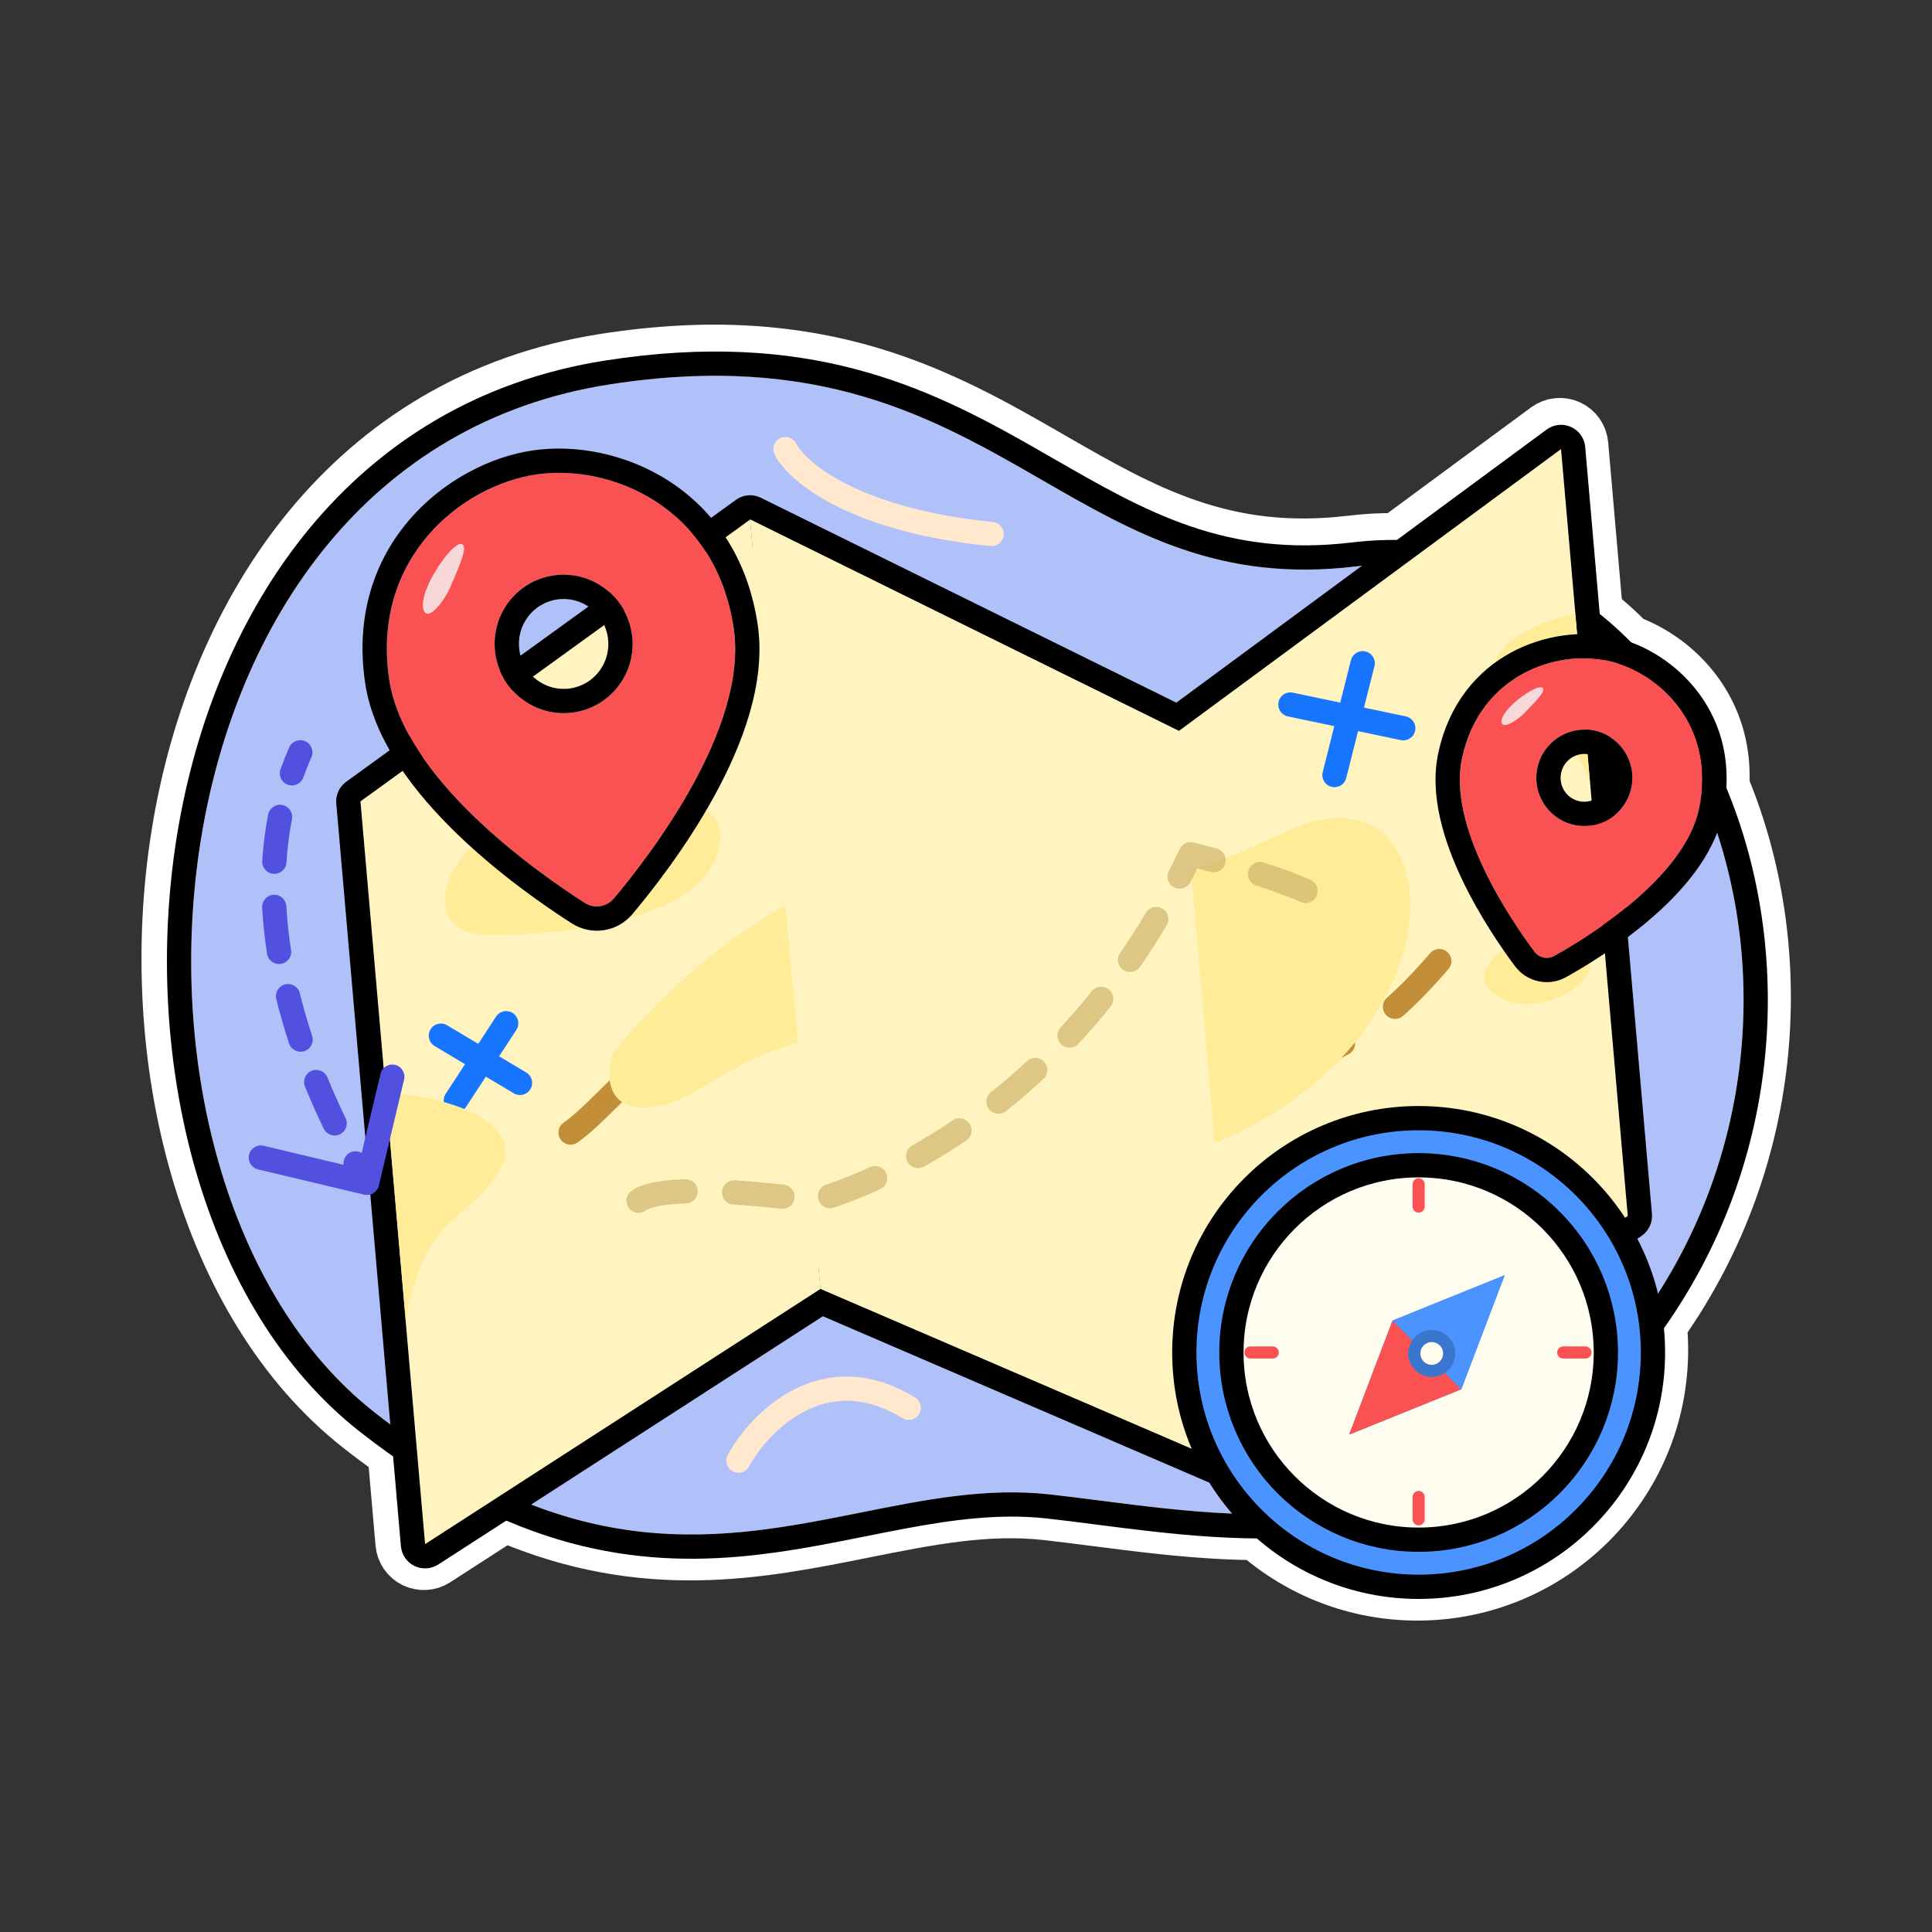 <svg width="512" height="512" viewBox="0 0 512 512" fill="none" xmlns="http://www.w3.org/2000/svg">
<rect x="0" y="0" width="512" height="512" fill="#333333" stroke="none"/>
<path d="M275.9 126.558C300.164 140.535 323.062 153.724 358.77 149.439C363.256 148.901 367.645 148.723 371.927 148.88L413.373 118.314L417.465 165.344C421.342 168.273 425.008 171.542 428.444 175.111C440.283 178.895 452.386 190.989 450.646 209.135C468.345 250.334 466.341 305.275 433.964 349.59C434.332 352.251 434.522 354.968 434.522 357.73C434.522 390.252 408.158 416.616 375.636 416.616C360.011 416.616 345.807 410.53 335.265 400.599C320.041 400.678 305.221 398.774 291.461 397.006C286.791 396.406 282.243 395.821 277.843 395.336C261.067 393.484 244.774 396.747 227.87 400.133C199.716 405.771 169.867 411.749 133.276 395.001L112.331 408.521L109.999 381.719C106.355 379.234 102.646 376.516 98.867 373.547C21.059 312.424 33.33 121.153 161.119 101.194C216.776 92.502 247.288 110.077 275.9 126.558Z" fill="#FFE8CD"/>
<path d="M419.777 117.756C419.575 115.44 418.138 113.413 416.019 112.455C413.9 111.498 411.429 111.76 409.557 113.14L369.881 142.402C365.989 142.36 362.028 142.574 358.005 143.057C324.593 147.066 303.352 134.953 279.108 120.988L278.887 120.861C264.699 112.688 249.364 103.854 230.473 98.271C211.357 92.622 188.852 90.357 160.127 94.843C92.53 105.401 56.13 161.299 46.547 220.914C37.014 280.222 53.505 346.087 94.896 378.602C97.92 380.977 100.906 383.201 103.856 385.282L105.927 409.078C106.122 411.323 107.479 413.302 109.504 414.294C111.528 415.285 113.923 415.144 115.817 413.921L133.848 402.283C170.871 418.105 201.487 411.973 228.808 406.5L229.132 406.436C246.208 403.016 261.518 400.001 277.137 401.725C281.47 402.203 285.96 402.78 290.642 403.382L290.815 403.404C303.74 405.065 318.023 406.9 332.785 407.023C344.25 416.997 359.243 423.044 375.636 423.044C411.708 423.044 440.95 393.802 440.95 357.73C440.95 355.567 440.845 353.427 440.638 351.315C472.657 305.925 474.76 250.38 457.174 208.069C458.326 188.045 445.208 174.452 431.982 169.535C429.326 166.857 426.539 164.339 423.626 161.997L419.777 117.756Z" stroke="white" stroke-width="12.856" stroke-linecap="round" stroke-linejoin="round"/>
<path d="M359.091 150.132C281.275 159.47 264.294 85.823 161.439 101.887C33.65 121.846 21.379 313.117 99.187 374.24C176.996 435.364 225.177 390.179 278.163 396.028C323.356 401.018 384.152 416.406 432.704 352.405C497.602 266.855 446.858 139.6 359.091 150.132Z" fill="#B0C0F9"/>
<path fill-rule="evenodd" clip-rule="evenodd" d="M279.308 121.607C303.656 135.608 324.807 147.771 358.324 143.749C406.033 138.024 442.924 169.944 459.16 212.967C475.42 256.052 471.719 311.609 437.824 356.289C412.446 389.744 383.521 402.723 355.009 406.461C332.417 409.424 309.963 406.53 290.61 404.035C286.039 403.446 281.642 402.879 277.457 402.417C265.182 401.062 252.998 402.64 239.964 405.07C236.625 405.693 233.204 406.378 229.712 407.078C219.833 409.056 209.387 411.149 198.641 412.256C168.727 415.337 135.537 410.969 95.216 379.295C53.824 346.779 37.334 280.914 46.867 221.606C56.449 161.992 92.85 106.093 160.447 95.535C213.902 87.186 245.383 102.31 272.829 117.897C275.02 119.141 277.176 120.382 279.308 121.607ZM276.219 127.25C300.483 141.227 323.382 154.417 359.09 150.132C446.858 139.599 497.601 266.854 432.703 352.404C388.879 410.174 335.078 403.261 291.781 397.698C287.11 397.098 282.562 396.514 278.162 396.028C261.387 394.176 245.093 397.439 228.189 400.825C191.699 408.133 152.361 416.012 99.187 374.24C21.378 313.116 33.649 121.845 161.439 101.886C217.095 93.194 247.607 110.769 276.219 127.25Z" fill="black"/>
<g style="mix-blend-mode:multiply">
<mask id="path-5-outside-1_39_2510" maskUnits="userSpaceOnUse" x="88.522" y="112.008" width="350" height="304" fill="black">
<rect fill="white" x="88.522" y="112.008" width="350" height="304"/>
<path fill-rule="evenodd" clip-rule="evenodd" d="M312.401 193.707L198.791 137.681L198.791 137.681L198.791 137.681L198.791 137.683L95.522 212.373L112.65 409.214L217.467 341.558L329.52 389.803L329.52 389.802L329.52 389.802L329.521 389.804L431.375 322.239L413.691 119.008L312.402 193.71L312.401 193.707Z"/>
</mask>
<path fill-rule="evenodd" clip-rule="evenodd" d="M312.401 193.707L198.791 137.681L198.791 137.681L198.791 137.681L198.791 137.683L95.522 212.373L112.65 409.214L217.467 341.558L329.52 389.803L329.52 389.802L329.52 389.802L329.521 389.804L431.375 322.239L413.691 119.008L312.402 193.71L312.401 193.707Z" fill="#FFF3BF"/>
<path d="M198.791 137.681L201.634 131.915C199.545 130.885 197.062 131.066 195.144 132.387C193.226 133.708 192.173 135.964 192.391 138.283L198.791 137.681ZM312.401 193.707L318.775 192.87C318.495 190.741 317.17 188.892 315.244 187.942L312.401 193.707ZM198.791 137.681L195.993 143.469C198.082 144.479 200.553 144.284 202.458 142.96C204.364 141.637 205.408 139.389 205.191 137.079L198.791 137.681ZM198.791 137.681L201.588 131.894C199.35 130.812 196.689 131.117 194.754 132.678C192.82 134.239 191.958 136.775 192.542 139.191L198.791 137.681ZM198.791 137.683L202.558 142.891C204.672 141.363 205.652 138.708 205.039 136.173L198.791 137.683ZM95.522 212.373L91.755 207.164C89.923 208.489 88.922 210.678 89.118 212.93L95.522 212.373ZM112.65 409.214L106.246 409.771C106.442 412.016 107.799 413.996 109.823 414.987C111.847 415.978 114.243 415.837 116.136 414.615L112.65 409.214ZM217.467 341.558L220.009 335.654C218.041 334.807 215.781 334.995 213.981 336.157L217.467 341.558ZM329.52 389.803L326.978 395.707C329.063 396.604 331.466 396.336 333.301 395.001C335.137 393.666 336.132 391.462 335.92 389.203L329.52 389.803ZM329.52 389.802L332.166 383.943C330.079 383.001 327.648 383.24 325.785 384.57C323.921 385.901 322.906 388.122 323.12 390.402L329.52 389.802ZM329.52 389.802L335.894 388.965C335.604 386.759 334.194 384.859 332.166 383.943L329.52 389.802ZM329.521 389.804L323.147 390.641C323.436 392.84 324.838 394.735 326.857 395.655C328.876 396.574 331.226 396.387 333.074 395.161L329.521 389.804ZM431.375 322.239L434.929 327.596C436.89 326.295 437.983 324.027 437.779 321.682L431.375 322.239ZM413.691 119.008L420.095 118.45C419.894 116.134 418.457 114.107 416.337 113.149C414.218 112.192 411.747 112.454 409.876 113.834L413.691 119.008ZM312.402 193.71L306.028 194.548C306.325 196.803 307.791 198.734 309.884 199.625C311.978 200.516 314.386 200.234 316.217 198.883L312.402 193.71ZM195.948 143.446L309.558 199.473L315.244 187.942L201.634 131.915L195.948 143.446ZM205.191 137.079L205.191 137.078L192.391 138.283L192.391 138.284L205.191 137.079ZM201.588 131.894L201.588 131.894L195.993 143.469L195.993 143.469L201.588 131.894ZM192.542 139.191L192.542 139.192L205.039 136.173L205.039 136.172L192.542 139.191ZM99.289 217.581L202.558 142.891L195.024 132.474L91.755 207.164L99.289 217.581ZM119.054 408.657L101.926 211.815L89.118 212.93L106.246 409.771L119.054 408.657ZM213.981 336.157L109.164 403.813L116.136 414.615L220.953 346.959L213.981 336.157ZM214.925 347.462L326.978 395.707L332.062 383.898L220.009 335.654L214.925 347.462ZM335.92 389.203L335.92 389.202L323.12 390.402L323.12 390.403L335.92 389.203ZM332.166 383.943L332.166 383.943L326.874 395.66L326.875 395.66L332.166 383.943ZM335.894 388.968L335.894 388.965L323.147 390.638L323.147 390.641L335.894 388.968ZM427.822 316.883L325.967 384.448L333.074 395.161L434.929 327.596L427.822 316.883ZM407.287 119.565L424.971 322.797L437.779 321.682L420.095 118.45L407.287 119.565ZM316.217 198.883L417.507 124.181L409.876 113.834L308.586 188.537L316.217 198.883ZM306.028 194.545L306.028 194.548L318.775 192.872L318.775 192.87L306.028 194.545Z" fill="black" mask="url(#path-5-outside-1_39_2510)"/>
</g>
<path d="M95.522 212.371L198.791 137.68L217.467 341.556L112.65 409.212L95.522 212.371Z" fill="#FFF3BF"/>
<path d="M312.402 193.707L413.692 119.005L431.376 322.236L329.522 389.801L217.467 341.556L198.791 137.68L312.402 193.707Z" fill="#FFF3BF"/>
<path d="M151.218 300.131C168.55 287.976 187.324 246.682 266.554 274.125C345.784 301.568 368.595 270.008 388.328 246.513" stroke="#B37417" stroke-opacity="0.8" stroke-width="6.428" stroke-linecap="round" stroke-linejoin="round" stroke-dasharray="16.89 16.89"/>
<path d="M116.837 274.461L137.802 286.978" stroke="#1875FF" stroke-width="6.428" stroke-linecap="round" stroke-linejoin="round"/>
<path d="M134.148 271.169L120.804 291.617" stroke="#1875FF" stroke-width="6.428" stroke-linecap="round" stroke-linejoin="round"/>
<path d="M341.971 186.708L371.88 192.991" stroke="#1875FF" stroke-width="6.428" stroke-linecap="round" stroke-linejoin="round"/>
<path d="M361.121 175.767L353.649 205.4" stroke="#1875FF" stroke-width="6.428" stroke-linecap="round" stroke-linejoin="round"/>
<path d="M273.973 340.043L280.889 353.598" stroke="#1875FF" stroke-width="4.821" stroke-linecap="round" stroke-linejoin="round"/>
<path d="M284.199 344.042L270.379 350.41" stroke="#1875FF" stroke-width="4.821" stroke-linecap="round" stroke-linejoin="round"/>
<g style="mix-blend-mode:multiply">
<path d="M250.272 228.356C213.451 226.379 176.321 261.415 162.358 279.181C160.662 284.366 160.253 294.476 172.188 293.437C187.106 292.139 194.326 276.399 227.715 273.494C261.104 270.589 254.248 331.629 322.589 302.656C390.931 273.683 384.468 199.41 340.494 220.506C296.519 241.601 296.297 230.828 250.272 228.356Z" fill="#FFEC99"/>
</g>
<path d="M130.18 247.777C109.015 247.777 119.286 224.952 130.18 221.32C150.412 214.576 190.876 205.135 190.876 221.32C190.876 241.552 156.637 247.777 130.18 247.777Z" fill="#FFEC99"/>
<path d="M396.44 263.742C388.97 258.762 396.44 252.329 401.109 249.735C410.447 245.067 421.341 249.735 421.341 255.96C421.341 262.185 405.778 269.967 396.44 263.742Z" fill="#FFEC99"/>
<g style="mix-blend-mode:multiply">
<path d="M132.72 309.465C139.634 297.199 117.297 290.071 102.301 289.713L107.537 349.883C112.694 320.573 124.078 324.797 132.72 309.465Z" fill="#FFEC99"/>
</g>
<g style="mix-blend-mode:multiply">
<path d="M397.601 181.056C390.925 172.915 406.455 164.781 417.452 162.581L421.367 207.571C413.784 186.651 405.946 191.232 397.601 181.056Z" fill="#FFEC99"/>
</g>
<g style="mix-blend-mode:multiply">
<path d="M312.4 193.708L198.79 137.681L217.466 341.557L329.52 389.803L312.4 193.708Z" fill="#FFF3BF"/>
</g>
<path fill-rule="evenodd" clip-rule="evenodd" d="M103.126 180.047C98.338 147.815 122.324 128.669 142.061 125.738C161.797 122.807 189.654 134.253 194.441 166.485C198.37 192.937 172.195 226.805 162.683 238.1C160.747 240.398 157.5 240.894 154.967 239.275C142.457 231.282 107.059 206.527 103.126 180.047ZM152.066 188.796C162.051 187.313 168.939 177.987 167.45 167.965C165.962 157.943 156.661 151.021 146.676 152.504C136.691 153.987 129.803 163.314 131.292 173.335C132.78 183.357 142.081 190.279 152.066 188.796Z" fill="#FA5252"/>
<path fill-rule="evenodd" clip-rule="evenodd" d="M96.766 180.991C91.337 144.435 118.74 122.703 141.116 119.379C163.608 116.039 195.384 129.085 200.798 165.54C203.086 180.945 196.627 197.612 189.236 211.071C181.705 224.783 172.484 236.44 167.599 242.24M167.599 242.24C163.586 247.005 156.756 248.047 151.505 244.692C145.083 240.589 132.71 232.14 121.371 221.224C110.248 210.517 99.061 196.442 96.766 180.991M151.121 182.437C157.572 181.479 162.061 175.441 161.091 168.909C160.121 162.377 154.071 157.904 147.619 158.863C141.168 159.821 136.679 165.859 137.649 172.391C138.619 178.923 144.669 183.396 151.121 182.437ZM142.06 125.738C122.324 128.669 98.338 147.815 103.125 180.047C107.058 206.526 142.457 231.282 154.966 239.275C157.499 240.893 160.746 240.398 162.682 238.099C172.194 226.805 198.369 192.937 194.44 166.484C189.653 134.253 161.796 122.806 142.06 125.738ZM167.449 167.965C168.938 177.986 162.05 187.313 152.065 188.796C142.08 190.279 132.779 183.357 131.291 173.335C129.802 163.314 136.69 153.987 146.675 152.504C156.66 151.021 165.961 157.943 167.449 167.965Z" fill="black"/>
<g style="mix-blend-mode:soft-light" opacity="0.8">
<path d="M122.398 144.188C121.109 143.747 117.974 146.911 114.953 152.121C111.864 157.449 111.415 161.575 112.856 162.516C114.656 163.692 118.729 157.62 119.691 154.723C122.04 149.354 124.008 144.74 122.398 144.188Z" fill="#F8F9FA"/>
</g>
<path fill-rule="evenodd" clip-rule="evenodd" d="M387.452 200.875C392.265 178.716 412.589 172.154 426.157 175.101C439.726 178.049 455.042 192.353 450.229 214.511C446.279 232.697 420.908 248.304 411.938 253.316C410.112 254.336 407.877 253.859 406.626 252.183C400.45 243.902 383.497 219.079 387.452 200.875ZM417.157 218.61C424.021 220.101 430.799 215.725 432.296 208.835C433.793 201.945 429.441 195.151 422.577 193.66C415.712 192.169 408.934 196.545 407.438 203.435C405.941 210.325 410.292 217.119 417.157 218.61Z" fill="#FA5252"/>
<path fill-rule="evenodd" clip-rule="evenodd" d="M381.169 199.51C386.91 173.079 411.345 165.306 427.52 168.82C443.811 172.359 462.229 189.546 456.509 215.876C454.067 227.122 445.336 236.737 437.141 243.74C428.727 250.932 419.732 256.324 415.072 258.927C410.432 261.52 404.652 260.288 401.472 256.026C398.265 251.727 392.205 243.067 387.431 233.006C382.786 223.216 378.717 210.797 381.169 199.51ZM418.52 212.328C421.894 213.061 425.265 210.913 426.013 207.471C426.761 204.028 424.584 200.675 421.211 199.942C417.837 199.209 414.466 201.358 413.718 204.8C412.97 208.242 415.147 211.596 418.52 212.328ZM426.156 175.102C412.587 172.154 392.264 178.716 387.451 200.875C383.496 219.079 400.448 243.902 406.625 252.183C407.876 253.859 410.111 254.336 411.937 253.316C420.907 248.304 446.277 232.697 450.228 214.512C455.041 192.353 439.724 178.049 426.156 175.102ZM432.295 208.835C430.798 215.725 424.02 220.101 417.156 218.61C410.291 217.119 405.94 210.325 407.436 203.435C408.933 196.546 415.711 192.169 422.575 193.66C429.44 195.151 433.791 201.945 432.295 208.835Z" fill="black"/>
<g style="mix-blend-mode:soft-light" opacity="0.8">
<path d="M408.817 182.275C408.087 181.67 405.267 182.959 402.02 185.607C398.698 188.315 397.391 190.891 398.097 191.858C398.979 193.066 403.124 190.116 404.463 188.466C407.313 185.549 409.73 183.03 408.817 182.275Z" fill="#F8F9FA"/>
</g>
<path d="M169.22 318.211C177.001 312.504 215.909 318.211 215.909 318.211C215.909 318.211 279.718 302.648 315.513 226.389C315.513 226.389 351.826 235.208 354.42 241.952" stroke="#D0B46C" stroke-opacity="0.7" stroke-width="6.428" stroke-linecap="round" stroke-linejoin="round" stroke-dasharray="12.86 12.86"/>
<circle cx="375.954" cy="358.421" r="62.1" fill="#4B94FF" stroke="black" stroke-width="6.428" stroke-linejoin="round"/>
<circle cx="375.952" cy="358.422" r="49.614" fill="#FFFCF0" stroke="black" stroke-width="6.428" stroke-linejoin="round"/>
<path d="M337.279 358.42H331.388" stroke="#FA5252" stroke-width="3.214" stroke-linecap="round" stroke-linejoin="round"/>
<path d="M420.155 358.42H414.263" stroke="#FA5252" stroke-width="3.214" stroke-linecap="round" stroke-linejoin="round"/>
<path d="M375.956 319.745V313.854" stroke="#FA5252" stroke-width="3.214" stroke-linecap="round" stroke-linejoin="round"/>
<path d="M375.956 402.621V396.73" stroke="#FA5252" stroke-width="3.214" stroke-linecap="round" stroke-linejoin="round"/>
<path fill-rule="evenodd" clip-rule="evenodd" d="M387.265 368.174L398.765 337.932L369.041 349.95L369.038 349.947L357.538 380.189L387.262 368.171L387.265 368.174Z" fill="#4B94FF"/>
<path d="M357.537 380.189L369.037 349.947L387.261 368.171L357.537 380.189Z" fill="#FA5252"/>
<path d="M398.764 337.932L387.264 368.174L369.04 349.95L398.764 337.932Z" fill="#4B94FF"/>
<circle cx="379.424" cy="358.677" r="4.618" fill="#FFFCF0" stroke="#3A75CE" stroke-width="3.214"/>
<path d="M96.52 316.598C98.247 317.009 99.98 315.942 100.391 314.216L107.091 286.075C107.502 284.349 106.436 282.615 104.709 282.204C102.982 281.793 101.249 282.86 100.838 284.587L94.882 309.6L69.869 303.644C68.142 303.233 66.409 304.3 65.998 306.027C65.587 307.754 66.653 309.487 68.38 309.898L96.52 316.598ZM82.525 200.674C83.245 199.051 82.513 197.152 80.89 196.433C79.267 195.713 77.368 196.445 76.649 198.068L82.525 200.674ZM74.34 203.867C73.746 205.54 74.622 207.377 76.295 207.971C77.968 208.564 79.805 207.689 80.398 206.016L74.34 203.867ZM77.369 217.109C77.712 215.367 76.577 213.678 74.836 213.335C73.094 212.992 71.404 214.126 71.061 215.868L77.369 217.109ZM69.496 228.169C69.386 229.941 70.734 231.465 72.506 231.574C74.278 231.683 75.802 230.336 75.912 228.564L69.496 228.169ZM75.89 240.167C75.793 238.394 74.277 237.037 72.504 237.134C70.732 237.232 69.374 238.747 69.472 240.52L75.89 240.167ZM70.779 252.753C71.055 254.506 72.699 255.705 74.453 255.43C76.206 255.155 77.405 253.51 77.13 251.757L70.779 252.753ZM79.456 263.225C79.029 261.502 77.287 260.45 75.564 260.876C73.841 261.303 72.789 263.045 73.216 264.768L79.456 263.225ZM76.609 276.512C77.164 278.198 78.981 279.114 80.667 278.559C82.353 278.003 83.269 276.186 82.713 274.5L76.609 276.512ZM86.781 285.538C86.112 283.894 84.236 283.104 82.592 283.773C80.948 284.442 80.158 286.317 80.827 287.961L86.781 285.538ZM85.783 299.104C86.555 300.702 88.477 301.372 90.075 300.599C91.673 299.827 92.343 297.905 91.571 296.307L85.783 299.104ZM97.029 306.744C96.156 305.199 94.195 304.654 92.649 305.528C91.104 306.402 90.56 308.363 91.434 309.908L97.029 306.744ZM76.649 198.068C75.798 199.988 75.029 201.922 74.34 203.867L80.398 206.016C81.034 204.223 81.742 202.441 82.525 200.674L76.649 198.068ZM71.061 215.868C70.256 219.962 69.748 224.072 69.496 228.169L75.912 228.564C76.147 224.733 76.621 220.906 77.369 217.109L71.061 215.868ZM69.472 240.52C69.699 244.648 70.149 248.736 70.779 252.753L77.13 251.757C76.531 247.935 76.105 244.063 75.89 240.167L69.472 240.52ZM73.216 264.768C74.213 268.799 75.36 272.725 76.609 276.512L82.713 274.5C81.512 270.854 80.411 267.085 79.456 263.225L73.216 264.768ZM80.827 287.961C82.434 291.912 84.11 295.642 85.783 299.104L91.571 296.307C89.953 292.959 88.334 289.353 86.781 285.538L80.827 287.961ZM91.434 309.908C92.51 311.811 93.549 313.565 94.527 315.156L100.002 311.787C99.065 310.264 98.067 308.578 97.029 306.744L91.434 309.908Z" fill="#5250DE"/>
<path d="M208.153 119.018C211.189 125.018 226.366 137.917 262.793 141.517" stroke="#FFE8CD" stroke-width="6.428" stroke-linecap="round" stroke-linejoin="round"/>
<path d="M195.68 387.079C201.386 376.704 218.402 359.377 240.812 373.073" stroke="#FFE8CD" stroke-width="6.428" stroke-linecap="round" stroke-linejoin="round"/>
</svg>
